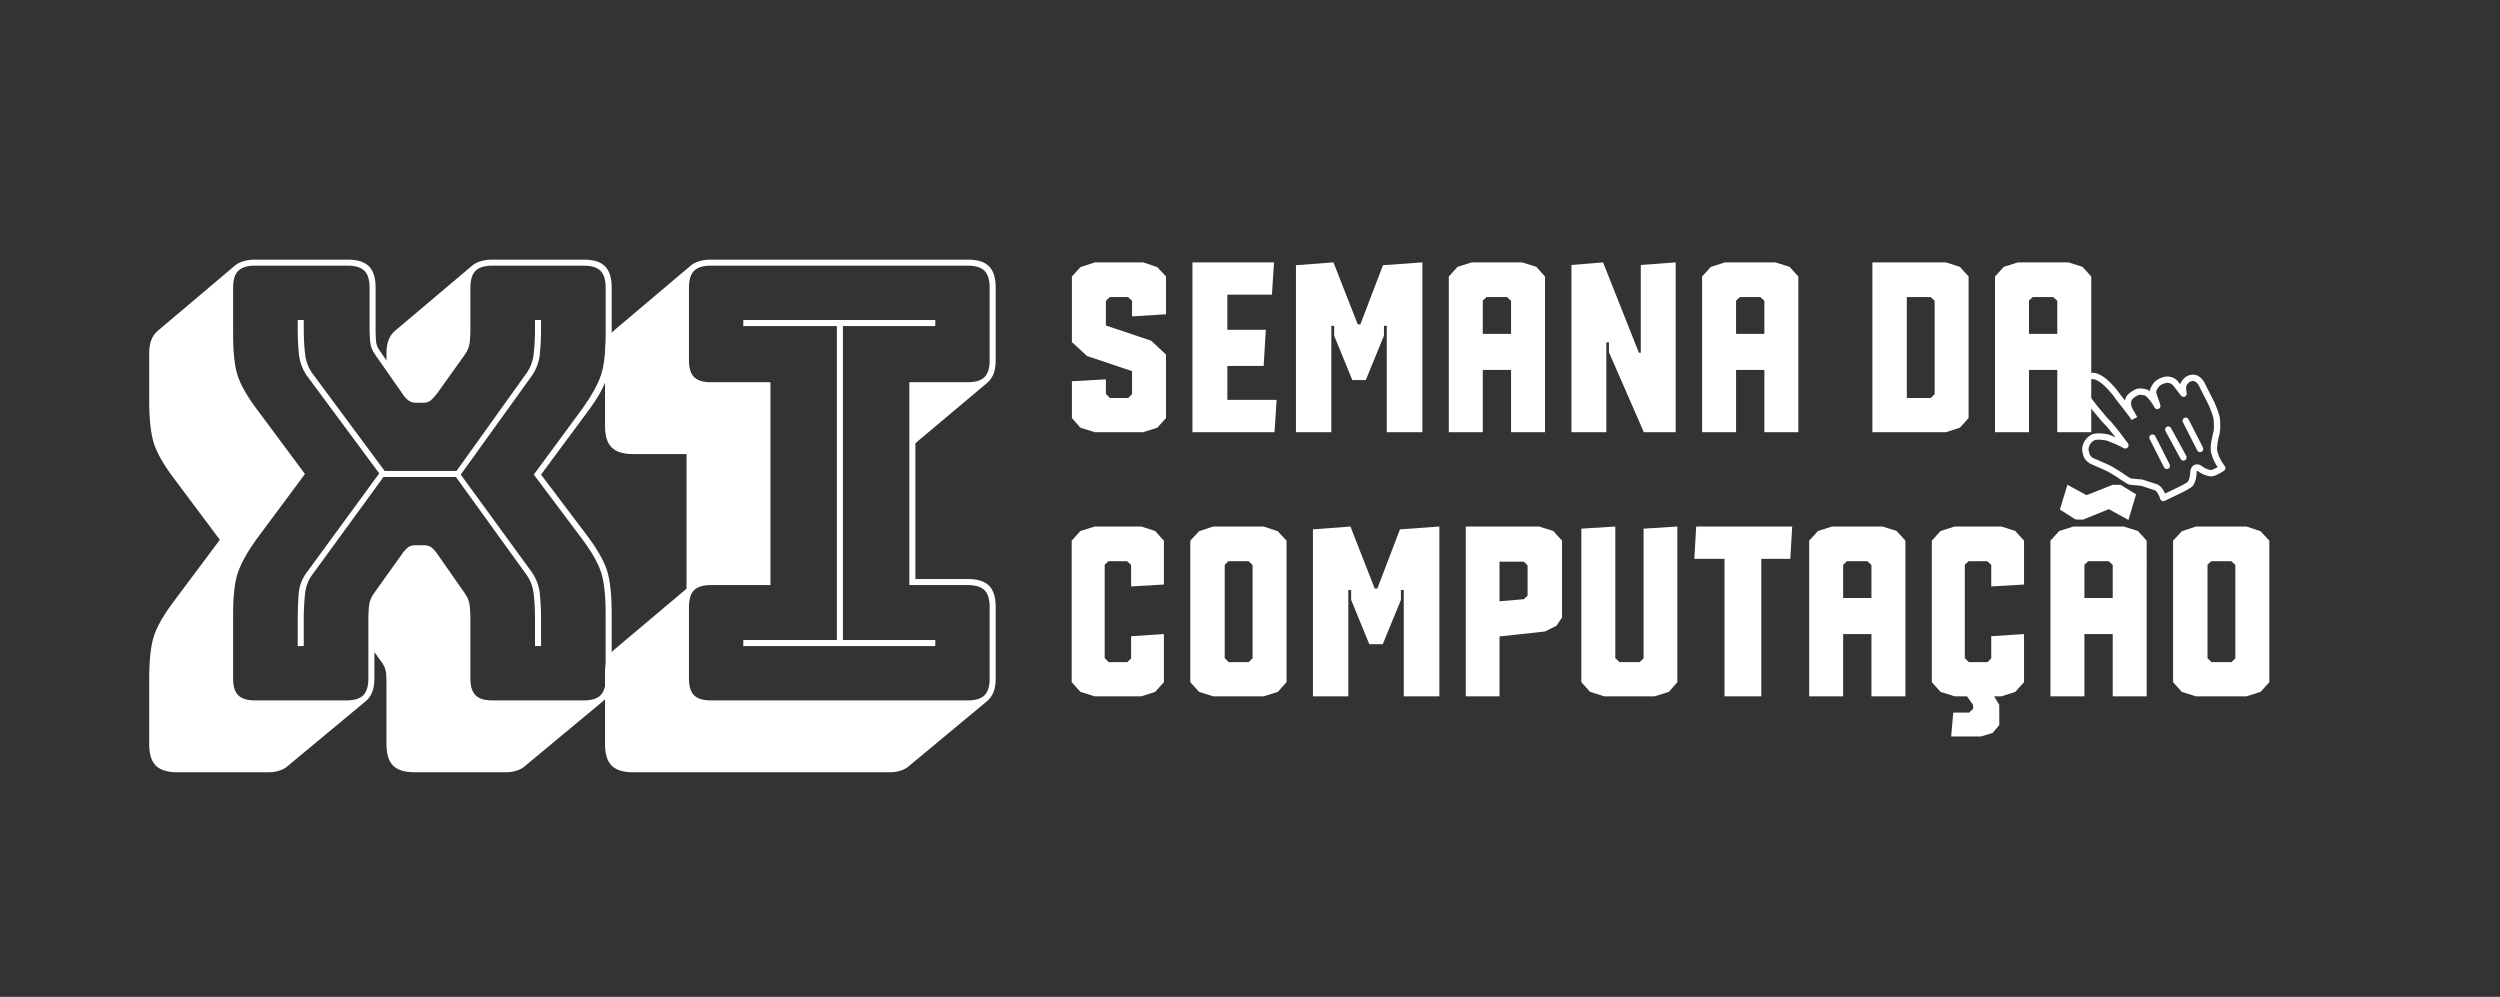 <?xml version="1.0" encoding="utf-8"?>
<!-- Generator: Adobe Illustrator 16.0.0, SVG Export Plug-In . SVG Version: 6.00 Build 0)  -->
<!DOCTYPE svg PUBLIC "-//W3C//DTD SVG 1.1//EN" "http://www.w3.org/Graphics/SVG/1.1/DTD/svg11.dtd">
<svg version="1.1" id="Layer_1" xmlns="http://www.w3.org/2000/svg" xmlns:xlink="http://www.w3.org/1999/xlink" x="0px" y="0px"
	 width="529.997px" height="211.332px" viewBox="0 0 529.997 211.332" enable-background="new 0 0 529.997 211.332"
	 xml:space="preserve">
<rect x="0" y="0" width="529.997" height="211.332" fill="#333333" stroke="none"/>
<g>
	<g>
		<path fill="#FFFFFF" d="M77.58,148.611l-16.64,13.826c-0.342,0.34-0.876,0.639-1.6,0.895c-0.726,0.256-1.516,0.385-2.368,0.385
			H37.516c-2.048,0-3.542-0.471-4.48-1.408c-0.94-0.939-1.408-2.432-1.408-4.48v-13.695c0-4.181,0.34-7.297,1.024-9.345
			c0.682-2.048,2.048-4.436,4.096-7.168l9.856-13.184l-9.856-13.184c-2.048-2.73-3.414-5.12-4.096-7.168
			c-0.684-2.048-1.024-5.162-1.024-9.344v-9.856c0-1.108,0.148-2.048,0.448-2.816c0.298-0.768,0.746-1.408,1.344-1.92l16.512-13.952
			c0.426-0.34,1.002-0.618,1.728-0.832c0.724-0.212,1.514-0.32,2.368-0.32H73.74c2.048,0,3.54,0.47,4.48,1.408
			c0.938,0.94,1.408,2.432,1.408,4.48v8.832c0,0.768,0.02,1.558,0.064,2.368c0.042,0.812,0.32,1.558,0.832,2.24l1.408,2.048v-1.536
			c0-1.108,0.148-2.048,0.448-2.816c0.298-0.768,0.746-1.408,1.344-1.92l16.512-13.952c0.426-0.34,1.002-0.618,1.728-0.832
			c0.724-0.212,1.514-0.32,2.368-0.32h19.456c2.048,0,3.54,0.47,4.48,1.408c0.938,0.94,1.408,2.432,1.408,4.48v9.856
			c0,4.182-0.342,7.296-1.024,9.344c-0.684,2.048-2.048,4.438-4.096,7.168l-9.856,13.312l9.856,13.056
			c2.048,2.732,3.412,5.12,4.096,7.167c0.682,2.049,1.024,5.164,1.024,9.345v13.694c0,1.111-0.15,2.049-0.448,2.816
			c-0.3,0.768-0.748,1.408-1.344,1.92l-16.64,13.826c-0.342,0.34-0.876,0.639-1.6,0.895c-0.726,0.256-1.516,0.385-2.368,0.385H87.82
			c-2.048,0-3.542-0.471-4.48-1.408c-0.94-0.939-1.408-2.432-1.408-4.48v-12.672c0-0.768-0.022-1.537-0.064-2.305
			c-0.044-0.768-0.32-1.535-0.832-2.303l-1.664-2.305v5.631c0,1.111-0.15,2.049-0.448,2.816
			C78.624,147.459,78.176,148.1,77.58,148.611z M78.092,143.875v-12.671c0-0.852,0.042-1.748,0.128-2.688
			c0.084-0.938,0.426-1.834,1.024-2.688l5.76-8.063c0.512-0.768,0.98-1.322,1.408-1.664c0.426-0.34,0.98-0.512,1.664-0.512h1.792
			c0.682,0,1.236,0.172,1.664,0.512c0.426,0.342,0.896,0.896,1.408,1.664l5.632,8.063c0.596,0.854,0.938,1.75,1.024,2.688
			c0.084,0.939,0.128,1.836,0.128,2.688v12.671c0,1.623,0.362,2.797,1.088,3.521c0.724,0.725,1.898,1.088,3.52,1.088h19.456
			c1.62,0,2.794-0.363,3.52-1.088c0.724-0.725,1.088-1.898,1.088-3.521v-13.694c0-3.924-0.32-6.868-0.96-8.832
			c-0.64-1.962-1.942-4.266-3.904-6.912l-10.368-13.824l10.368-14.08c1.876-2.644,3.156-4.948,3.84-6.912
			c0.682-1.962,1.024-4.906,1.024-8.832v-9.856c0-1.62-0.364-2.794-1.088-3.52c-0.726-0.724-1.9-1.088-3.52-1.088h-19.456
			c-1.622,0-2.796,0.364-3.52,1.088c-0.726,0.726-1.088,1.9-1.088,3.52v8.832c0,0.854-0.044,1.75-0.128,2.688
			c-0.086,0.94-0.428,1.836-1.024,2.688l-5.76,8.064c-0.512,0.684-0.982,1.216-1.408,1.6c-0.428,0.384-0.982,0.576-1.664,0.576
			h-1.536c-0.684,0-1.26-0.192-1.728-0.576c-0.47-0.384-0.918-0.916-1.344-1.6L79.5,75.14c-0.598-0.852-0.94-1.748-1.024-2.688
			c-0.086-0.938-0.128-1.834-0.128-2.688v-8.832c0-1.62-0.364-2.794-1.088-3.52c-0.726-0.724-1.9-1.088-3.52-1.088H54.028
			c-1.622,0-2.796,0.364-3.52,1.088c-0.726,0.726-1.088,1.9-1.088,3.52v9.856c0,3.926,0.32,6.87,0.96,8.832
			c0.64,1.964,1.94,4.268,3.904,6.912l10.368,13.952l-10.368,13.952c-1.878,2.646-3.158,4.95-3.84,6.912
			c-0.684,1.964-1.024,4.908-1.024,8.832v13.694c0,1.623,0.362,2.797,1.088,3.521c0.724,0.725,1.898,1.088,3.52,1.088h19.456
			c1.62,0,2.794-0.363,3.52-1.088C77.728,146.672,78.092,145.498,78.092,143.875z M64.396,131.204v5.761h-1.28v-5.761
			c0-1.876,0.064-3.647,0.192-5.312s0.704-3.178,1.728-4.544l15.36-20.992l-15.36-20.736c-0.94-1.364-1.494-2.88-1.664-4.544
			c-0.172-1.664-0.256-3.434-0.256-5.312v-1.92h1.28v1.92c0,1.792,0.084,3.5,0.256,5.12c0.17,1.622,0.682,3.03,1.536,4.224
			l15.36,20.736H96.78l14.848-20.736c0.852-1.194,1.364-2.602,1.536-4.224c0.17-1.62,0.256-3.328,0.256-5.12v-1.92h1.28v1.92
			c0,1.878-0.086,3.648-0.256,5.312c-0.172,1.664-0.726,3.18-1.664,4.544l-15.104,20.992l15.104,20.736
			c0.938,1.366,1.492,2.88,1.664,4.544c0.17,1.664,0.256,3.436,0.256,5.312v5.761h-1.28v-5.761c0-1.792-0.086-3.498-0.256-5.12
			c-0.172-1.619-0.684-3.027-1.536-4.224l-14.976-20.736h-15.36L66.188,121.86c-0.854,1.11-1.366,2.496-1.536,4.16
			C64.48,127.685,64.396,129.412,64.396,131.204z"/>
		<path fill="#FFFFFF" d="M188.683,163.717h-54.528c-2.048,0-3.542-0.471-4.48-1.408c-0.94-0.939-1.408-2.432-1.408-4.48v-15.232
			c0-1.107,0.148-2.047,0.448-2.816c0.298-0.768,0.746-1.408,1.344-1.92l15.488-13.056V96.26h-11.392
			c-2.048,0-3.542-0.468-4.48-1.408c-0.94-0.938-1.408-2.432-1.408-4.48V74.884c0-1.108,0.148-2.048,0.448-2.816
			c0.298-0.768,0.746-1.408,1.344-1.92l16.512-13.952c0.426-0.34,1.002-0.618,1.728-0.832c0.724-0.212,1.514-0.32,2.368-0.32h54.528
			c2.049,0,3.54,0.47,4.48,1.408c0.938,0.94,1.408,2.432,1.408,4.48V76.42c0,1.11-0.15,2.048-0.448,2.816
			c-0.3,0.768-0.748,1.408-1.344,1.92l-15.232,12.8v28.8h11.136c2.049,0,3.54,0.47,4.48,1.407c0.938,0.94,1.408,2.433,1.408,4.48
			v15.231c0,1.111-0.15,2.049-0.448,2.816c-0.3,0.768-0.748,1.408-1.344,1.92l-16.641,13.826c-0.342,0.34-0.876,0.639-1.6,0.895
			C190.324,163.588,189.535,163.717,188.683,163.717z M150.667,148.484h54.528c1.62,0,2.794-0.363,3.521-1.088
			c0.724-0.725,1.088-1.898,1.088-3.521v-15.231c0-1.62-0.364-2.794-1.088-3.521c-0.727-0.724-1.9-1.088-3.521-1.088h-12.416V81.028
			h12.416c1.62,0,2.794-0.362,3.521-1.088c0.724-0.724,1.088-1.898,1.088-3.52V60.932c0-1.62-0.364-2.794-1.088-3.52
			c-0.727-0.724-1.9-1.088-3.521-1.088h-54.528c-1.622,0-2.796,0.364-3.52,1.088c-0.726,0.726-1.088,1.9-1.088,3.52V76.42
			c0,1.622,0.362,2.796,1.088,3.52c0.724,0.726,1.898,1.088,3.52,1.088h12.672v43.008h-12.672c-1.622,0-2.796,0.364-3.52,1.088
			c-0.726,0.727-1.088,1.9-1.088,3.521v15.231c0,1.623,0.362,2.797,1.088,3.521C147.871,148.121,149.045,148.484,150.667,148.484z
			 M198.282,136.964h-40.704v-1.28h19.839v-66.56h-19.839v-1.28h40.704v1.28h-19.584v66.56h19.584V136.964z"/>
	</g>
	<g>
		<g>
			<path fill="#FFFFFF" d="M247.194,88.624l-1.85,2.05l-3,0.95h-10.25l-3.05-0.95l-1.8-2.05v-7.8l7.2-0.4v3.05l0.847,0.9h3.885
				l0.818-0.831v-4.86l-9.548-3.207l-3.202-2.95V58.624l1.8-2l3.05-1h10.25l3,1l1.85,2v8l-7.2,0.45v-3.3l-0.85-0.8h-3.85
				l-0.85,0.798v5.237l9.604,3.218l3.146,2.949V88.624z"/>
			<path fill="#FFFFFF" d="M270.644,84.773l-0.449,6.85h-17.4v-36h17.3l-0.45,6.85h-9.45v7.45h8.15l-0.45,7.65h-7.7v7.2H270.644z"/>
			<path fill="#FFFFFF" d="M301.544,91.624h-7.55v-22.55h-0.601v2.1l-3.85,9.4h-2.85l-3.85-9.4v-2.1h-0.601v22.55h-7.5v-35.4
				l7.95-0.6l5.15,13.15h0.549l4.801-12.55l8.35-0.6V91.624z"/>
			<path fill="#FFFFFF" d="M327.544,91.624h-7.199v-13.2h-6v13.2h-7.201v-33l1.851-2.05l3-0.95h10.7l3,0.95l1.85,2.05V91.624z
				 M320.345,70.773v-7l-0.857-0.8h-4.336l-0.807,0.75v7.05H320.345z"/>
			<path fill="#FFFFFF" d="M355.243,91.624h-6.75l-7.399-16.95v-2.1h-0.55v19.05h-7.4v-35.45l6.7-0.55l7.6,19.15h0.4v-18.6
				l7.399-0.55V91.624z"/>
			<path fill="#FFFFFF" d="M381.243,91.624h-7.2v-13.2h-6v13.2h-7.2v-33l1.85-2.05l3-0.95h10.7l3,0.95l1.851,2.05V91.624z
				 M374.043,70.773v-7l-0.857-0.8h-4.336l-0.807,0.75v7.05H374.043z"/>
			<path fill="#FFFFFF" d="M417.343,88.624l-1.851,2.05l-2.95,0.95h-15.6v-36h15.6l2.95,0.95l1.851,2.05V88.624z M410.143,83.574
				v-19.8l-0.843-0.8h-5.058v21.4h5.058L410.143,83.574z"/>
			<path fill="#FFFFFF" d="M443.342,91.624h-7.2v-13.2h-6v13.2h-7.2v-33l1.85-2.05l3-0.95h10.7l3,0.95l1.851,2.05V91.624z
				 M436.142,70.773v-7l-0.857-0.8h-4.336l-0.807,0.75v7.05H436.142z"/>
			<path fill="#FFFFFF" d="M246.744,144.623l-1.85,2.051l-2.95,0.949h-9.9l-3-0.949l-1.85-2.051v-30l1.85-2.05l3-0.95h9.9l2.95,0.95
				l1.85,2.05v9.3l-6.95,0.4v-4.55l-0.85-0.8h-3.95l-0.8,0.75v19.8l0.85,0.849h3.95l0.8-0.799v-4.7l6.95-0.45V144.623z"/>
			<path fill="#FFFFFF" d="M272.743,144.623l-1.85,2.051l-3,0.949h-10.7l-3-0.949l-1.85-2.051v-30l1.85-2l3-1h10.7l3,1l1.85,2
				V144.623z M265.544,139.574v-19.8l-0.844-0.8h-4.264l-0.793,0.75v19.8l0.843,0.849h4.213L265.544,139.574z"/>
			<path fill="#FFFFFF" d="M305.144,147.623h-7.55v-22.549h-0.601v2.1l-3.85,9.4h-2.85l-3.85-9.4v-2.1h-0.601v22.549h-7.5v-35.399
				l7.95-0.6l5.15,13.15h0.549l4.801-12.55l8.35-0.6V147.623z"/>
			<path fill="#FFFFFF" d="M331.144,130.923l-1.199,1.75l-2.4,1.2l-9.65,1.05v12.7h-7.15v-36h15.551l3,0.95l1.85,2.05V130.923z
				 M323.844,126.281v-6.412l-0.793-0.795h-5.157v8.4l5.157-0.448L323.844,126.281z"/>
			<path fill="#FFFFFF" d="M355.593,144.619l-1.8,2.053l-3,0.951h-10.7l-3-0.951l-1.85-2.053v-32.545l7.2-0.451v27.898l0.899,0.851
				h4.25l0.851-0.801v-27.498l7.149-0.451V144.619z"/>
			<path fill="#FFFFFF" d="M379.943,111.624l-0.4,6.85h-6.149v29.149h-7.8v-29.149h-6.4l0.4-6.85H379.943z"/>
			<path fill="#FFFFFF" d="M403.943,147.623h-7.2v-13.2h-6v13.2h-7.2v-33l1.85-2.05l3-0.95h10.7l3,0.95l1.851,2.05V147.623z
				 M396.743,126.773v-7l-0.857-0.8h-4.336l-0.807,0.75v7.05H396.743z"/>
			<path fill="#FFFFFF" d="M429.092,144.623l-1.85,2.051l-2.95,0.949h-1.55l1.1,1.801v4.3l-1.399,1.65l-2.45,0.75h-6.351l0.45-5.05
				h3.351l0.85-0.801v-0.85l-1.3-1.801h-2.601l-3-0.949l-1.85-2.051v-30l1.85-2.05l3-0.95h9.9l2.95,0.95l1.85,2.05v9.3l-6.95,0.4
				v-4.55l-0.85-0.8h-3.95l-0.8,0.75v19.8l0.85,0.849h3.95l0.8-0.799v-4.7l6.95-0.45V144.623z"/>
			<path fill="#FFFFFF" d="M455.093,147.623h-7.2v-13.2h-6v13.2h-7.2v-33l1.85-2.05l3-0.95h10.7l3,0.95l1.851,2.05V147.623z
				 M452.843,104.801l-1.619,5.423l-4.146-2.286l-5.471,2.222l-1.604-0.036l-3.31-2.1l1.6-5.25l4.051,2.2l5.55-2.2h1.649
				L452.843,104.801z M447.893,126.773v-7l-0.857-0.8h-4.336l-0.807,0.75v7.05H447.893z"/>
			<path fill="#FFFFFF" d="M481.092,144.623l-1.851,2.051l-3,0.949h-10.7l-3-0.949l-1.85-2.051v-30l1.85-2l3-1h10.7l3,1l1.851,2
				V144.623z M473.892,139.574v-19.8l-0.843-0.8h-4.265l-0.793,0.75v19.8l0.843,0.849h4.215L473.892,139.574z"/>
		</g>
		<g>
			<g>
				<defs>
					
						<rect id="SVGID_1_" x="424.244" y="58.505" transform="matrix(-0.892 0.453 -0.453 -0.892 903.13 -35.909)" width="63.236" height="63.237"/>
				</defs>
				<clipPath id="SVGID_2_">
					<use xlink:href="#SVGID_1_"  overflow="visible"/>
				</clipPath>
			</g>
			<g>
				<defs>
					
						<rect id="SVGID_3_" x="424.244" y="58.505" transform="matrix(-0.892 0.453 -0.453 -0.892 903.13 -35.909)" width="63.236" height="63.237"/>
				</defs>
				<clipPath id="SVGID_4_">
					<use xlink:href="#SVGID_3_"  overflow="visible"/>
				</clipPath>
				<g clip-path="url(#SVGID_4_)">
					<g>
						<path fill="#FFFFFF" d="M458.61,106.247c-0.094,0-0.186-0.019-0.271-0.057c-0.186-0.081-0.324-0.241-0.379-0.435
							c-0.182-0.645-0.679-1.671-1.166-1.829l-2.853-0.933l-2.491-0.242c-0.081-0.008-0.16-0.03-0.232-0.065
							c-0.456-0.225-0.936-0.549-1.543-0.96c-0.635-0.43-1.425-0.963-2.393-1.509c-0.616-0.385-1.874-0.924-2.885-1.356
							c-0.584-0.251-1.104-0.474-1.423-0.631c-0.985-0.716-1.227-1.228-1.433-2.13c-0.451-1.432,0.348-3.187,1.836-3.941
							c0.865-0.439,2.244-0.306,3.337-0.112l0.177,0.031c0.371,0.114,0.74,0.271,1.11,0.431c0.162,0.07,0.324,0.14,0.477,0.203
							c-0.382-0.507-0.806-1.049-1.255-1.566c-0.444-0.6-0.687-0.834-0.943-1.082c-0.176-0.17-0.351-0.34-0.566-0.59
							c-0.322-0.403-0.579-0.701-0.837-0.997c-0.275-0.318-0.551-0.637-0.875-1.047c-0.227-0.215-0.612-0.731-1.021-1.278
							c-0.3-0.401-0.599-0.804-0.83-1.069c-0.638-0.813-1.679-2.672-1.215-4.095c0.356-1.087,1.591-1.974,2.751-1.978
							c1.515,0.104,2.848,1.307,3.223,1.673c0.549,0.484,1.673,1.576,2.759,3.185c0.289,0.367,0.563,0.714,0.819,1.04
							c0.121-0.681,0.438-1.104,0.74-1.364c0.479-0.49,1.065-0.787,1.634-1.075c0.064-0.032,0.135-0.055,0.205-0.065
							c0.708-0.103,1.505-0.023,2.166,0.191c0.183,0.1,0.357,0.22,0.527,0.354c0.009-0.609,0.476-1.294,0.914-1.889
							c0.585-0.6,1.384-1.018,2.12-1.153c0.171-0.064,0.373-0.097,0.612-0.097c0.513,0,1.245,0.157,1.656,0.459
							c0.317,0.176,0.694,0.598,1.151,1.187c0.327-1.032,1.389-2.037,2.675-2.037c0.538,0,1.562,0.2,2.369,1.541l2.079,4.093
							c0.364,0.719,1.024,2.463,1.227,3.33c0.099,0.654,0.217,2.252,0.023,3.36c-0.351,1.273-0.731,3.271-0.525,3.931
							c0.345,1.089,0.345,1.089,0.68,1.747c0.323,0.636,0.902,1.376,0.907,1.384c0.116,0.146,0.166,0.336,0.138,0.521
							c-0.029,0.186-0.133,0.351-0.289,0.455c-0.146,0.099-1.453,0.971-2.344,1.172c-0.954,0.222-2.623-0.556-3.287-1.141
							c-0.056-0.025-0.099-0.036-0.125-0.037c-0.001,0.01-0.031,0.063-0.045,0.182c0.004,0.037-0.003,2.775-1.321,3.446
							c-0.729,0.52-2.162,1.195-3.547,1.849c-0.672,0.317-1.336,0.631-1.914,0.925C458.818,106.224,458.715,106.247,458.61,106.247z
							 M451.708,101.422l2.438,0.237c0.049,0.005,0.097,0.015,0.144,0.029l2.923,0.956c0.895,0.29,1.466,1.276,1.773,1.989
							c0.405-0.197,0.835-0.4,1.268-0.604c1.333-0.629,2.712-1.28,3.429-1.782c0.316-0.169,0.674-1.255,0.67-2.368
							c0.137-1.251,1.22-1.791,2.238-1.213c0.051,0.028,0.099,0.063,0.14,0.104c0.302,0.296,1.4,0.874,2.015,0.874
							c0.397-0.08,0.943-0.35,1.402-0.614c-0.2-0.291-0.432-0.652-0.608-1c-0.383-0.756-0.397-0.802-0.764-1.953
							c-0.396-1.277,0.347-4.083,0.499-4.633c0.14-0.82,0.049-2.246-0.035-2.813c-0.169-0.717-0.779-2.329-1.104-2.97l-2.057-4.052
							c-0.22-0.361-0.628-0.845-1.188-0.845c-0.688,0-1.359,0.694-1.427,1.263c-0.044,0.358,0.044,0.875,0.086,1.123
							c0.043,0.261,0.084,0.507-0.125,0.755c-0.259,0.307-0.794,0.29-1.052-0.025c-0.18-0.207-0.415-0.523-0.672-0.87
							c-0.4-0.54-1.071-1.443-1.367-1.612c-0.158-0.11-0.565-0.24-0.926-0.24c-0.1,0-0.142,0.012-0.144,0.012
							c-0.063,0.033-0.104,0.043-0.175,0.054c-0.479,0.074-1.049,0.364-1.389,0.706c-0.461,0.637-0.581,0.921-0.59,1.036
							c0.002,0.426,0.279,1.17,0.502,1.767c0.159,0.428,0.306,0.83,0.38,1.145c0.051,0.184,0.024,0.387-0.081,0.549
							c-0.131,0.203-0.388,0.324-0.603,0.307c-0.235-0.014-0.449-0.151-0.562-0.36c-0.364-0.688-1.263-2.105-2.052-2.55
							c-0.273-0.07-0.851-0.149-1.327-0.1c-0.454,0.231-0.88,0.459-1.218,0.802c-0.411,0.358-0.402,0.988-0.33,1.459
							c0.094,0.4,0.503,1.096,0.831,1.654c0.17,0.287,0.327,0.556,0.442,0.781l-1.2,0.616c-0.25-0.488-2.318-3.112-3.313-4.373
							c-1.031-1.525-2.063-2.528-2.589-2.993c-0.597-0.584-1.549-1.258-2.349-1.313c-0.531,0.003-1.248,0.513-1.425,1.049
							c-0.223,0.688,0.33,1.997,0.972,2.815c0.227,0.258,0.551,0.69,0.873,1.122c0.343,0.46,0.732,0.981,0.942,1.188
							c0.364,0.454,0.628,0.758,0.892,1.061c0.269,0.311,0.539,0.622,0.855,1.021c0.166,0.191,0.315,0.335,0.466,0.479
							c0.285,0.276,0.581,0.563,1.059,1.211c0.703,0.806,1.36,1.699,1.889,2.416c0.255,0.346,0.483,0.656,0.684,0.912
							c0.256,0.292,0.542,0.622,0.343,1.058c-0.109,0.24-0.364,0.402-0.63,0.402c-0.231,0-0.397-0.096-0.759-0.307l-0.205-0.119
							c-0.283-0.098-0.459-0.193-0.634-0.293c-0.121-0.068-0.242-0.138-0.451-0.207c-0.281-0.091-0.664-0.254-1.044-0.418
							c-0.33-0.142-0.656-0.283-0.904-0.364l-0.086-0.009c-0.882-0.155-1.956-0.284-2.489-0.014
							c-0.901,0.458-1.415,1.528-1.146,2.387c0.163,0.704,0.264,0.915,0.83,1.335c0.203,0.087,0.699,0.299,1.256,0.537
							c1.108,0.476,2.365,1.014,3.043,1.439c0.988,0.555,1.804,1.106,2.458,1.549C450.942,100.955,451.357,101.235,451.708,101.422z
							"/>
					</g>
				</g>
			</g>
			<g>
				<g>
					<g>
						<path fill="#FFFFFF" d="M466.413,95.86c-0.245,0-0.482-0.135-0.603-0.369l-3.042-5.992c-0.169-0.333-0.035-0.739,0.297-0.907
							c0.332-0.167,0.737-0.036,0.907,0.296l3.042,5.992c0.169,0.333,0.036,0.738-0.296,0.907
							C466.621,95.837,466.516,95.86,466.413,95.86z"/>
					</g>
				</g>
			</g>
			<g>
				<g>
					<g>
						<path fill="#FFFFFF" d="M462.887,97.649c-0.238,0-0.47-0.127-0.591-0.352l-3.221-5.903c-0.179-0.327-0.058-0.736,0.27-0.915
							c0.325-0.179,0.737-0.059,0.914,0.27l3.22,5.903c0.18,0.326,0.059,0.736-0.269,0.915
							C463.107,97.623,462.996,97.649,462.887,97.649z"/>
					</g>
				</g>
			</g>
			<g>
				<g>
					<g>
						<path fill="#FFFFFF" d="M459.364,99.438c-0.245,0-0.482-0.135-0.601-0.369l-3.044-5.992c-0.17-0.333-0.037-0.738,0.295-0.907
							c0.332-0.166,0.739-0.035,0.907,0.296l3.043,5.992c0.17,0.333,0.037,0.739-0.295,0.907
							C459.572,99.415,459.467,99.438,459.364,99.438z"/>
					</g>
				</g>
			</g>
		</g>
	</g>
</g>
<g>
</g>
<g>
</g>
<g>
</g>
<g>
</g>
<g>
</g>
<g>
</g>
<g>
</g>
<g>
</g>
<g>
</g>
<g>
</g>
<g>
</g>
<g>
</g>
<g>
</g>
<g>
</g>
<g>
</g>
</svg>
